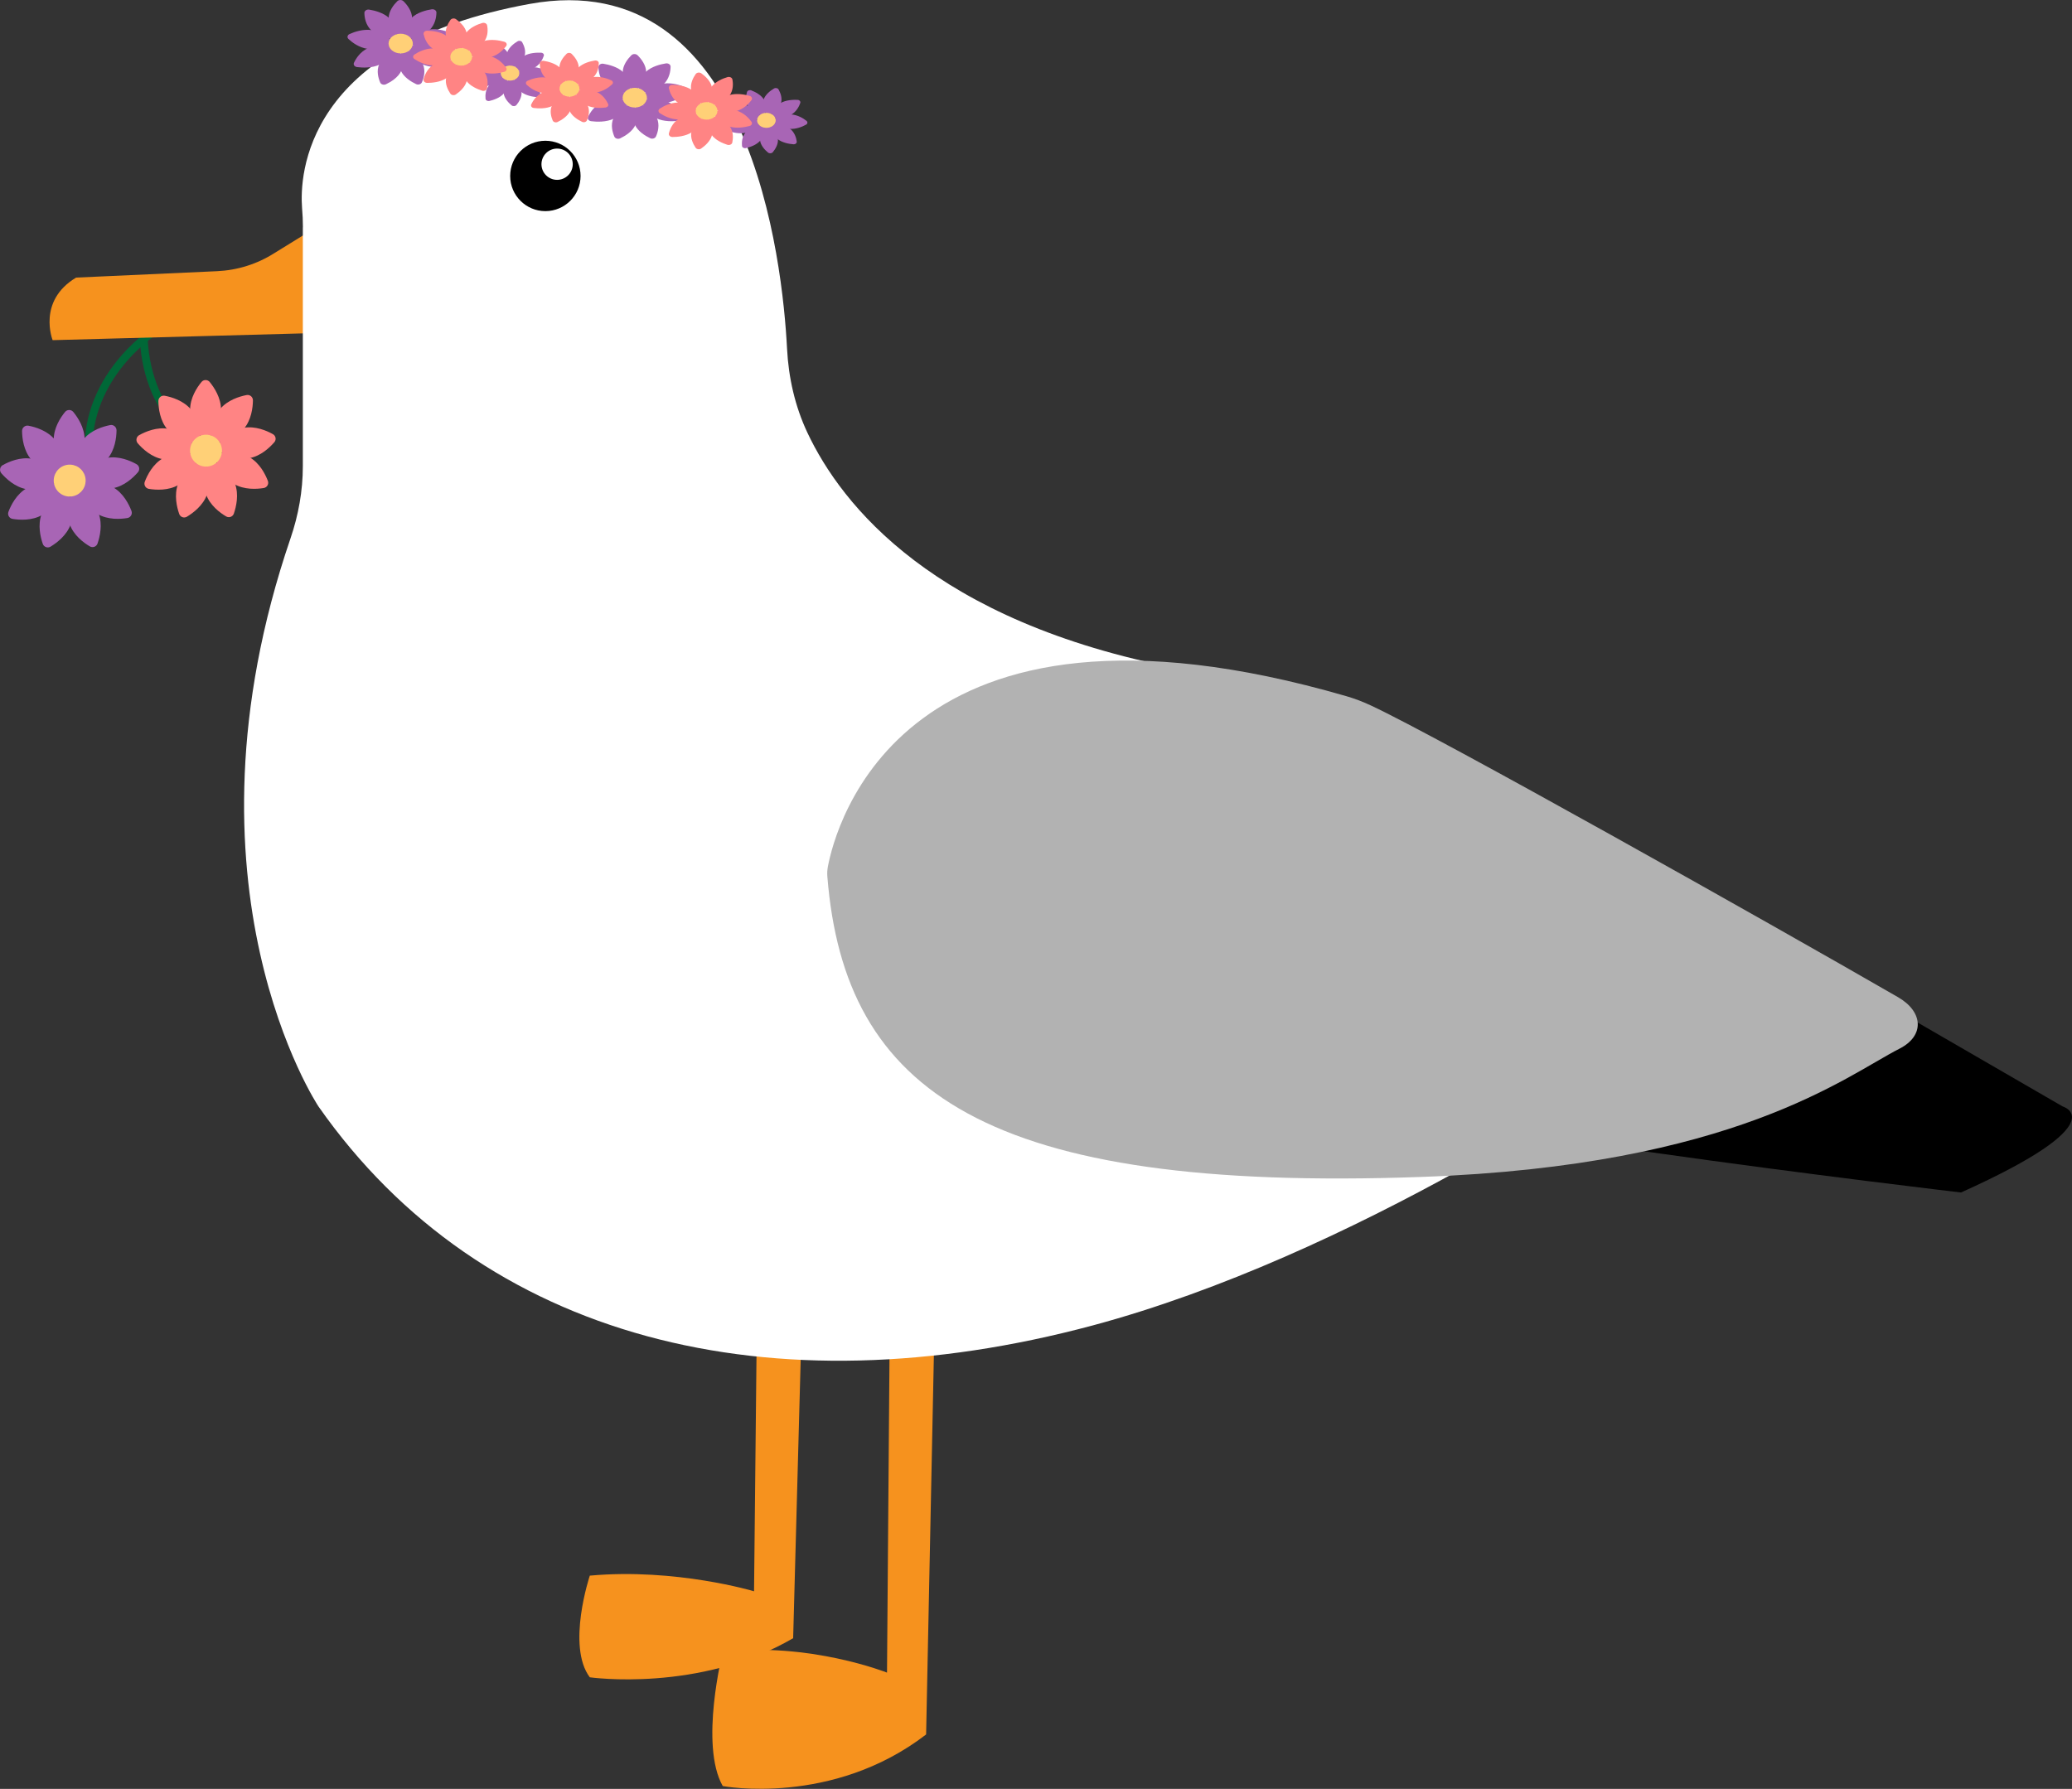 <?xml version="1.0" encoding="UTF-8"?><svg id="Layer_2" xmlns="http://www.w3.org/2000/svg" viewBox="0 0 264.92 228.77"><rect x="0" y="0" width="264.92" height="228.77" fill="#333333" stroke="none"/><defs><style>.cls-1{fill:none;stroke:#006837;stroke-miterlimit:10;}.cls-2,.cls-3,.cls-4,.cls-5,.cls-6,.cls-7,.cls-8{stroke-width:0px;}.cls-3{fill:#b2b2b2;}.cls-4{fill:#a865b5;}.cls-5{fill:#ff8484;}.cls-6{fill:#fff;}.cls-7{fill:#f6921e;}.cls-8{fill:#ffd077;}</style></defs><g id="havmåge_forår"><path class="cls-1" d="m22.75,40.49c-9.34,4.8-13.83,14.66-10.04,22.03"/><path class="cls-1" d="m19.49,35.17c-3.2,10,.6,20.14,8.49,22.67"/><path class="cls-4" d="m10.82,56.22c0,1.5-.86,2.82-1.45,3.54-.27.33-.78.33-1.05,0-.59-.72-1.45-2.03-1.45-3.54s.86-2.82,1.45-3.54c.27-.33.78-.33,1.05,0,.59.72,1.45,2.03,1.45,3.54Z"/><path class="cls-4" d="m7.01,56.22c.97,1.15,1.15,2.71,1.16,3.64,0,.43-.38.76-.81.68-.91-.17-2.42-.63-3.38-1.78s-1.15-2.71-1.16-3.64c0-.43.38-.76.81-.68.91.17,2.42.63,3.38,1.78Z"/><path class="cls-4" d="m4.08,58.67c1.48.26,2.62,1.34,3.23,2.04.28.33.19.83-.18,1.04-.81.45-2.25,1.07-3.73.81s-2.62-1.34-3.23-2.04c-.28-.33-.19-.83.18-1.04.81-.45,2.25-1.07,3.73-.81Z"/><path class="cls-4" d="m3.42,62.43c1.3-.75,2.87-.66,3.79-.51.43.07.68.51.53.91-.33.87-1.04,2.27-2.34,3.02s-2.87.66-3.79.51c-.43-.07-.68-.51-.53-.91.33-.87,1.04-2.27,2.34-3.02Z"/><path class="cls-4" d="m5.32,65.73c.51-1.41,1.78-2.35,2.57-2.83.37-.22.85-.05.99.36.3.87.67,2.41.15,3.82s-1.78,2.35-2.57,2.83c-.37.22-.85.05-.99-.36-.3-.87-.67-2.41-.15-3.82Z"/><path class="cls-4" d="m8.91,67.04c-.51-1.41-.15-2.94.15-3.82.14-.41.62-.58.99-.36.8.47,2.06,1.41,2.57,2.83s.15,2.94-.15,3.82c-.14.41-.62.58-.99.36-.8-.47-2.06-1.41-2.57-2.83Z"/><path class="cls-4" d="m12.49,65.74c-1.3-.75-2.01-2.16-2.34-3.02-.15-.4.1-.84.53-.91.91-.15,2.49-.24,3.79.51s2.01,2.16,2.34,3.02c.15.4-.1.84-.53.91-.91.15-2.49.24-3.79-.51Z"/><path class="cls-4" d="m14.4,62.44c-1.48.26-2.93-.36-3.73-.81-.38-.21-.47-.71-.18-1.04.61-.7,1.75-1.78,3.23-2.04,1.48-.26,2.93.36,3.73.81.38.21.47.71.18,1.04-.61.7-1.75,1.78-3.23,2.04Z"/><path class="cls-4" d="m13.74,58.68c-.97,1.15-2.47,1.6-3.38,1.78-.42.08-.81-.24-.81-.68.01-.93.2-2.49,1.16-3.64s2.47-1.6,3.38-1.78c.42-.08.81.24.81.68-.01.93-.2,2.49-1.16,3.64Z"/><circle class="cls-8" cx="8.91" cy="61.46" r="2.04"/><path class="cls-5" d="m28.26,52.39c0,1.5-.86,2.82-1.45,3.54-.27.33-.78.33-1.05,0-.59-.72-1.45-2.03-1.45-3.54s.86-2.82,1.45-3.54c.27-.33.78-.33,1.05,0,.59.72,1.45,2.03,1.45,3.54Z"/><path class="cls-5" d="m24.44,52.39c.97,1.15,1.15,2.71,1.16,3.64,0,.43-.38.76-.81.68-.91-.17-2.42-.63-3.38-1.78s-1.15-2.71-1.16-3.64c0-.43.38-.76.81-.68.91.17,2.42.63,3.38,1.78Z"/><path class="cls-5" d="m21.52,54.84c1.48.26,2.62,1.34,3.23,2.04.28.33.19.83-.18,1.04-.81.45-2.25,1.07-3.73.81s-2.62-1.34-3.23-2.04c-.28-.33-.19-.83.18-1.04.81-.45,2.25-1.07,3.73-.81Z"/><path class="cls-5" d="m20.85,58.59c1.3-.75,2.87-.66,3.79-.51.43.07.68.51.53.91-.33.87-1.04,2.27-2.34,3.02s-2.87.66-3.79.51c-.43-.07-.68-.51-.53-.91.33-.87,1.04-2.27,2.34-3.02Z"/><path class="cls-5" d="m22.76,61.9c.51-1.41,1.78-2.35,2.57-2.83.37-.22.85-.05.99.36.3.87.67,2.41.15,3.82s-1.78,2.35-2.57,2.83c-.37.22-.85.05-.99-.36-.3-.87-.67-2.41-.15-3.82Z"/><path class="cls-5" d="m26.34,63.21c-.51-1.41-.15-2.94.15-3.82.14-.41.62-.58.99-.36.8.47,2.06,1.41,2.57,2.83s.15,2.94-.15,3.82c-.14.41-.62.58-.99.36-.8-.47-2.06-1.41-2.57-2.83Z"/><path class="cls-5" d="m29.93,61.9c-1.3-.75-2.01-2.16-2.34-3.02-.15-.4.1-.84.53-.91.91-.15,2.49-.24,3.79.51s2.01,2.16,2.34,3.02c.15.4-.1.84-.53.91-.91.15-2.49.24-3.79-.51Z"/><path class="cls-5" d="m31.84,58.6c-1.48.26-2.93-.36-3.73-.81-.38-.21-.47-.71-.18-1.04.61-.7,1.75-1.78,3.23-2.04,1.48-.26,2.93.36,3.73.81.38.21.47.71.18,1.04-.61.7-1.75,1.78-3.23,2.04Z"/><path class="cls-5" d="m31.18,54.84c-.97,1.15-2.47,1.6-3.38,1.78-.42.08-.81-.24-.81-.68.01-.93.2-2.49,1.16-3.64s2.47-1.6,3.38-1.78c.42-.08.81.24.81.68-.01.93-.2,2.49-1.16,3.64Z"/><circle class="cls-8" cx="26.34" cy="57.63" r="2.04"/><g id="ben_copy_3"><path class="cls-7" d="m96.73,172.76l-.32,30.74s-10-3-21-2c0,0-3,9,0,13,0,0,14,2,26-5l1-37-5.68.26Z"/><path class="cls-7" d="m113.73,173.34l-.32,40.56s-10-3.96-21-2.64c0,0-3,11.87,0,17.15,0,0,14,2.64,26-6.6l1-48.82-5.68.34Z"/></g><path id="næb" class="cls-7" d="m39.73,29.5s5,6,4,13l-37,1s-2-5,3-8l18.03-.82c2.6-.12,5.12-.91,7.32-2.31l4.65-2.87Z"/><path id="krop" class="cls-6" d="m38.73,29.07c0-.83-.04-1.65-.11-2.48-.31-4.1.23-20.84,29.11-26.09,28.3-5.14,32.33,33.09,32.9,44.09.19,3.72,1.02,7.39,2.61,10.76,4.37,9.26,16.15,24.15,47.48,30.15,13.81,2.64,25.72,7.27,35.65,12.49,20.54,10.79,20.78,40.25.49,51.5-14.01,7.77-30.66,15.58-47.14,20.01-41,11-78,2-99-28,0,0-18.77-28.15-3.58-72.64,1.02-2.98,1.58-6.09,1.58-9.24v-30.55Z"/><path id="sort_på_vinge" class="cls-2" d="m225.73,119.5l38,22s7,2-13,11c0,0-77-9-85-14s5-21,5-21l55,2Z"/><g id="grå_vinge_copy_3"><path class="cls-3" d="m105.84,110.88c.93-5.02,9.36-38.37,66.3-21.85,1.07.31,2.12.71,3.14,1.19,8.78,4.09,50.74,27.69,67.39,37.3,3.25,1.87,3.42,4.94.21,6.58-6.89,3.51-21.06,14.98-61.14,16.41-55.63,1.99-73.76-10.83-75.96-38.45-.03-.39-.01-.78.06-1.17Z"/></g><g id="_øje_copy_4"><circle class="cls-2" cx="69.73" cy="22.5" r="4.5"/><circle class="cls-6" cx="71.23" cy="21" r="2"/></g><g id="blomsterkrans"><path class="cls-4" d="m68.34,8.66c-.71.41-1.63.43-2.17.41-.25-.01-.42-.21-.35-.4.14-.42.48-1.11,1.19-1.52s1.63-.43,2.17-.41c.25.01.42.21.35.4-.14.42-.48,1.11-1.19,1.52Z"/><path class="cls-4" d="m67.06,7.19c-.22.68-.9,1.18-1.34,1.44-.2.12-.49.06-.59-.13-.22-.4-.52-1.1-.29-1.78s.9-1.18,1.34-1.44c.2-.12.49-.06.59.13.22.4.52,1.1.29,1.78Z"/><path class="cls-4" d="m64.91,6.74c.37.64.25,1.37.12,1.8-.06.2-.33.3-.55.21-.49-.19-1.27-.57-1.64-1.21s-.25-1.37-.12-1.8c.06-.2.33-.3.55-.21.49.19,1.27.57,1.64,1.21Z"/><path class="cls-4" d="m62.9,7.51c.79.3,1.28.92,1.52,1.31.11.18-.01.4-.26.45-.52.11-1.43.22-2.22-.08s-1.28-.92-1.52-1.31c-.11-.18.01-.4.26-.45.52-.11,1.43-.22,2.22.08Z"/><path class="cls-4" d="m61.98,9.14c.84-.19,1.71.04,2.21.22.23.08.31.31.16.48-.31.35-.92.91-1.76,1.1s-1.71-.04-2.21-.22c-.23-.08-.31-.31-.16-.48.31-.35.92-.91,1.76-1.1Z"/><path class="cls-4" d="m62.56,10.87c.5-.58,1.35-.86,1.86-.98.24-.06.48.08.5.28.04.43.02,1.17-.48,1.76s-1.35.86-1.86.98c-.24.06-.48-.08-.5-.28-.04-.43-.02-1.17.48-1.76Z"/><path class="cls-4" d="m64.39,11.89c-.08-.7.35-1.36.65-1.72.14-.17.43-.19.61-.05.38.31.95.89,1.03,1.59s-.35,1.36-.65,1.72c-.14.17-.43.19-.61.05-.38-.31-.95-.89-1.03-1.59Z"/><path class="cls-4" d="m66.6,11.73c-.62-.5-.81-1.22-.87-1.65-.03-.2.18-.37.43-.35.54.04,1.43.19,2.06.69s.81,1.22.87,1.65c.03.2-.18.37-.43.35-.54-.04-1.43-.19-2.06-.69Z"/><path class="cls-4" d="m68.16,10.45c-.87-.06-1.59-.51-1.98-.82-.18-.14-.16-.38.05-.49.44-.25,1.25-.6,2.12-.54s1.59.51,1.98.82c.18.14.16.38-.05.49-.44.25-1.25.6-2.12.54Z"/><ellipse class="cls-8" cx="65.21" cy="9.35" rx="1.19" ry=".96"/><path class="cls-4" d="m101.13,14.69c-.71.41-1.63.43-2.17.41-.25-.01-.42-.21-.35-.4.14-.42.48-1.11,1.19-1.52s1.63-.43,2.17-.41c.25.01.42.21.35.4-.14.42-.48,1.11-1.19,1.52Z"/><path class="cls-4" d="m99.84,13.23c-.22.68-.9,1.18-1.34,1.44-.2.12-.49.06-.59-.13-.22-.4-.52-1.1-.29-1.78s.9-1.18,1.34-1.44c.2-.12.49-.06.59.13.22.4.52,1.1.29,1.78Z"/><path class="cls-4" d="m97.7,12.77c.37.64.25,1.37.12,1.8-.06.2-.33.3-.55.21-.49-.19-1.27-.57-1.64-1.21s-.25-1.37-.12-1.8c.06-.2.33-.3.55-.21.49.19,1.27.57,1.64,1.21Z"/><path class="cls-4" d="m95.69,13.54c.79.3,1.28.92,1.52,1.31.11.18-.01.4-.26.45-.52.11-1.43.22-2.22-.08s-1.28-.92-1.52-1.31c-.11-.18.01-.4.26-.45.52-.11,1.43-.22,2.22.08Z"/><path class="cls-4" d="m94.76,15.17c.84-.19,1.71.04,2.21.22.23.08.31.31.16.48-.31.35-.92.91-1.76,1.1s-1.71-.04-2.21-.22c-.23-.08-.31-.31-.16-.48.31-.35.92-.91,1.76-1.1Z"/><path class="cls-4" d="m95.35,16.9c.5-.58,1.35-.86,1.86-.98.24-.06.48.08.5.28.04.43.02,1.17-.48,1.76s-1.35.86-1.86.98c-.24.06-.48-.08-.5-.28-.04-.43-.02-1.17.48-1.76Z"/><path class="cls-4" d="m97.17,17.92c-.08-.7.35-1.36.65-1.72.14-.17.43-.19.61-.05.38.31.95.89,1.03,1.59s-.35,1.36-.65,1.72c-.14.17-.43.19-.61.05-.38-.31-.95-.89-1.03-1.59Z"/><path class="cls-4" d="m99.38,17.76c-.62-.5-.81-1.22-.87-1.65-.03-.2.18-.37.43-.35.54.04,1.43.19,2.06.69s.81,1.22.87,1.65c.03.2-.18.37-.43.35-.54-.04-1.43-.19-2.06-.69Z"/><path class="cls-4" d="m100.94,16.48c-.87-.06-1.59-.51-1.98-.82-.18-.14-.16-.38.05-.49.44-.25,1.25-.6,2.12-.54s1.59.51,1.98.82c.18.14.16.38-.05.49-.44.25-1.25.6-2.12.54Z"/><ellipse class="cls-8" cx="97.99" cy="15.39" rx="1.19" ry=".96"/><path class="cls-4" d="m52.69,2.34c0,.93-.66,1.74-1.1,2.18-.21.21-.59.21-.8,0-.45-.44-1.1-1.25-1.1-2.18s.66-1.74,1.1-2.18c.21-.21.59-.21.8,0,.45.44,1.1,1.25,1.1,2.18Z"/><path class="cls-4" d="m49.78,2.33c.74.71.88,1.67.89,2.24,0,.27-.29.47-.61.42-.69-.11-1.84-.39-2.58-1.1s-.88-1.67-.89-2.24c0-.27.29-.47.61-.42.69.11,1.84.39,2.58,1.1Z"/><path class="cls-4" d="m47.55,3.85c1.13.16,2,.83,2.46,1.26.22.2.15.51-.14.64-.62.28-1.72.66-2.85.5s-2-.83-2.46-1.26c-.22-.2-.15-.51.14-.64.62-.28,1.72-.66,2.85-.5Z"/><path class="cls-4" d="m47.04,6.16c.99-.46,2.19-.41,2.89-.32.33.04.52.31.4.56-.25.53-.79,1.4-1.78,1.86s-2.19.41-2.89.32c-.33-.04-.52-.31-.4-.56.25-.53.79-1.4,1.78-1.86Z"/><path class="cls-4" d="m48.49,8.2c.39-.87,1.35-1.45,1.96-1.74.28-.14.65-.03.75.22.23.54.51,1.48.12,2.35s-1.35,1.45-1.96,1.74c-.28.14-.65.03-.75-.22-.23-.54-.51-1.48-.12-2.35Z"/><path class="cls-4" d="m51.23,9.01c-.39-.87-.12-1.82.12-2.35.11-.25.47-.36.75-.22.61.29,1.57.87,1.96,1.74s.12,1.82-.12,2.35c-.11.25-.47.36-.75.22-.61-.29-1.57-.87-1.96-1.74Z"/><path class="cls-4" d="m53.96,8.2c-.99-.46-1.53-1.33-1.78-1.86-.12-.25.08-.52.4-.56.7-.09,1.89-.15,2.89.32s1.53,1.33,1.78,1.86c.12.25-.08.52-.4.56-.7.09-1.89.15-2.89-.32Z"/><path class="cls-4" d="m55.42,6.17c-1.13.16-2.23-.22-2.85-.5-.29-.13-.35-.44-.14-.64.46-.43,1.33-1.1,2.46-1.26s2.23.22,2.85.5c.29.13.35.44.14.64-.46.43-1.33,1.1-2.46,1.26Z"/><path class="cls-4" d="m54.91,3.85c-.74.71-1.89.99-2.58,1.1-.32.05-.62-.15-.61-.42.01-.57.15-1.53.89-2.24s1.89-.99,2.58-1.1c.32-.05.62.15.61.42-.01.57-.15,1.53-.89,2.24Z"/><ellipse class="cls-8" cx="51.23" cy="5.57" rx="1.55" ry="1.26"/><path class="cls-4" d="m82.62,9.25c0,.93-.66,1.74-1.1,2.18-.21.21-.59.21-.8,0-.45-.44-1.1-1.25-1.1-2.18s.66-1.74,1.1-2.18c.21-.21.59-.21.8,0,.45.44,1.1,1.25,1.1,2.18Z"/><path class="cls-4" d="m79.71,9.25c.74.71.88,1.67.89,2.24,0,.27-.29.47-.61.42-.69-.11-1.84-.39-2.58-1.1s-.88-1.67-.89-2.24c0-.27.29-.47.61-.42.69.11,1.84.39,2.58,1.1Z"/><path class="cls-4" d="m77.48,10.76c1.13.16,2,.83,2.46,1.26.22.2.15.51-.14.64-.62.28-1.72.66-2.85.5s-2-.83-2.46-1.26c-.22-.2-.15-.51.14-.64.62-.28,1.72-.66,2.85-.5Z"/><path class="cls-4" d="m76.97,13.08c.99-.46,2.19-.41,2.89-.32.33.04.52.31.4.56-.25.53-.79,1.4-1.78,1.86s-2.19.41-2.89.32c-.33-.04-.52-.31-.4-.56.25-.53.79-1.4,1.78-1.86Z"/><path class="cls-4" d="m78.43,15.12c.39-.87,1.35-1.45,1.96-1.74.28-.14.65-.03.75.22.23.54.51,1.48.12,2.35s-1.35,1.45-1.96,1.74c-.28.14-.65.03-.75-.22-.23-.54-.51-1.48-.12-2.35Z"/><path class="cls-4" d="m81.16,15.93c-.39-.87-.12-1.82.12-2.35.11-.25.47-.36.75-.22.61.29,1.57.87,1.96,1.74s.12,1.82-.12,2.35c-.11.25-.47.36-.75.22-.61-.29-1.57-.87-1.96-1.74Z"/><path class="cls-4" d="m83.9,15.12c-.99-.46-1.53-1.33-1.78-1.86-.12-.25.08-.52.4-.56.7-.09,1.89-.15,2.89.32s1.53,1.33,1.78,1.86c.12.25-.08.52-.4.56-.7.09-1.89.15-2.89-.32Z"/><path class="cls-4" d="m85.35,13.09c-1.13.16-2.23-.22-2.85-.5-.29-.13-.35-.44-.14-.64.46-.43,1.33-1.1,2.46-1.26s2.23.22,2.85.5c.29.13.35.44.14.64-.46.43-1.33,1.1-2.46,1.26Z"/><path class="cls-4" d="m84.85,10.77c-.74.71-1.89.99-2.58,1.1-.32.05-.62-.15-.61-.42.01-.57.15-1.53.89-2.24s1.89-.99,2.58-1.1c.32-.05.62.15.61.42-.01.57-.15,1.53-.89,2.24Z"/><ellipse class="cls-8" cx="81.16" cy="12.49" rx="1.55" ry="1.26"/><path class="cls-5" d="m74,8.68c0,.76-.54,1.42-.91,1.79-.17.17-.49.17-.66,0-.37-.36-.91-1.03-.91-1.79s.54-1.42.91-1.79c.17-.17.49-.17.66,0,.37.36.91,1.03.91,1.79Z"/><path class="cls-5" d="m71.62,8.68c.6.58.72,1.37.73,1.84,0,.22-.24.38-.5.34-.57-.09-1.51-.32-2.11-.9s-.72-1.37-.73-1.84c0-.22.24-.38.5-.34.57.09,1.51.32,2.11.9Z"/><path class="cls-5" d="m69.79,9.92c.92.13,1.64.68,2.02,1.03.18.17.12.42-.11.52-.51.23-1.41.54-2.33.41s-1.64-.68-2.02-1.03c-.18-.17-.12-.42.11-.52.51-.23,1.41-.54,2.33-.41Z"/><path class="cls-5" d="m69.38,11.82c.81-.38,1.79-.33,2.37-.26.27.03.42.26.33.46-.21.44-.65,1.15-1.46,1.53s-1.79.33-2.37.26c-.27-.03-.42-.26-.33-.46.21-.44.65-1.15,1.46-1.53Z"/><path class="cls-5" d="m70.57,13.49c.32-.71,1.11-1.19,1.61-1.43.23-.11.53-.02.62.18.19.44.42,1.22.1,1.93s-1.11,1.19-1.61,1.43c-.23.11-.53.02-.62-.18-.19-.44-.42-1.22-.1-1.93Z"/><path class="cls-5" d="m72.81,14.15c-.32-.71-.09-1.49.1-1.93.09-.21.39-.29.62-.18.5.24,1.29.71,1.61,1.43s.09,1.49-.1,1.93c-.09.21-.39.29-.62.18-.5-.24-1.29-.71-1.61-1.43Z"/><path class="cls-5" d="m75.05,13.49c-.81-.38-1.25-1.09-1.46-1.53-.1-.2.06-.43.33-.46.57-.07,1.55-.12,2.37.26s1.25,1.09,1.46,1.53c.1.2-.06.43-.33.46-.57.07-1.55.12-2.37-.26Z"/><path class="cls-5" d="m76.24,11.82c-.92.13-1.83-.18-2.33-.41-.24-.11-.29-.36-.11-.52.38-.35,1.09-.9,2.02-1.03s1.83.18,2.33.41c.24.11.29.36.11.52-.38.35-1.09.9-2.02,1.03Z"/><path class="cls-5" d="m75.83,9.92c-.6.58-1.54.81-2.11.9-.26.04-.51-.12-.5-.34,0-.47.12-1.26.73-1.84s1.54-.81,2.11-.9c.26-.04.51.12.5.34,0,.47-.12,1.26-.73,1.84Z"/><ellipse class="cls-8" cx="72.81" cy="11.33" rx="1.27" ry="1.03"/><path class="cls-5" d="m61.91,5.31c-.52.71-1.48,1.1-2.07,1.27-.28.08-.57-.06-.62-.29-.1-.5-.15-1.37.37-2.08s1.48-1.1,2.07-1.27c.28-.08.57.06.62.29.1.5.15,1.37-.37,2.08Z"/><path class="cls-5" d="m59.67,4.24c.17.82-.26,1.61-.57,2.05-.15.21-.49.25-.71.1-.47-.34-1.2-.97-1.37-1.79s.26-1.61.57-2.05c.15-.21.49-.25.71-.1.47.34,1.2.97,1.37,1.79Z"/><path class="cls-5" d="m57.1,4.59c.78.54,1.08,1.37,1.19,1.87.05.23-.17.45-.47.44-.63-.01-1.69-.12-2.47-.66s-1.08-1.37-1.19-1.87c-.05-.23.17-.45.47-.44.63.01,1.69.12,2.47.66Z"/><path class="cls-5" d="m55.41,6.19c1.02,0,1.92.49,2.4.81.23.15.22.43,0,.58-.49.32-1.39.79-2.42.78s-1.92-.49-2.4-.81c-.23-.15-.22-.43,0-.58.49-.32,1.39-.79,2.42-.78Z"/><path class="cls-5" d="m55.39,8.29c.79-.53,1.86-.62,2.49-.62.29,0,.51.21.46.45-.12.5-.44,1.33-1.23,1.86s-1.86.62-2.49.62c-.29,0-.51-.21-.46-.45.12-.5.44-1.33,1.23-1.86Z"/><path class="cls-5" d="m57.05,9.91c.19-.81.93-1.44,1.41-1.77.22-.15.56-.1.7.11.3.45.72,1.25.53,2.06s-.93,1.44-1.41,1.77c-.22.15-.56.1-.7-.11-.3-.45-.72-1.25-.53-2.06Z"/><path class="cls-5" d="m59.6,10.3c-.5-.72-.43-1.59-.33-2.09.05-.23.35-.37.62-.29.59.19,1.54.58,2.05,1.3s.43,1.59.33,2.09c-.05.23-.35.37-.62.29-.59-.19-1.54-.58-2.05-1.3Z"/><path class="cls-5" d="m61.86,9.26c-.96-.29-1.59-.99-1.91-1.43-.15-.21-.03-.47.25-.54.6-.16,1.64-.36,2.6-.07s1.59.99,1.91,1.43c.15.21.03.47-.25.54-.6.16-1.64.36-2.6.07Z"/><path class="cls-5" d="m62.78,7.29c-.97.28-2.01.07-2.6-.1-.28-.08-.39-.34-.24-.55.33-.44.98-1.13,1.94-1.4s2.01-.07,2.6.1c.28.08.39.34.24.55-.33.44-.98,1.13-1.94,1.4Z"/><ellipse class="cls-8" cx="58.97" cy="7.27" rx="1.39" ry="1.12"/><path class="cls-5" d="m93.27,12.23c-.52.71-1.48,1.1-2.07,1.27-.28.08-.57-.06-.62-.29-.1-.5-.15-1.37.37-2.08s1.48-1.1,2.07-1.27c.28-.08.57.06.62.29.1.5.15,1.37-.37,2.08Z"/><path class="cls-5" d="m91.03,11.16c.17.82-.26,1.61-.57,2.05-.15.21-.49.25-.71.1-.47-.34-1.2-.97-1.37-1.79s.26-1.61.57-2.05c.15-.21.49-.25.71-.1.47.34,1.2.97,1.37,1.79Z"/><path class="cls-5" d="m88.46,11.51c.78.54,1.08,1.37,1.19,1.87.05.23-.17.45-.47.44-.63-.01-1.69-.12-2.47-.66s-1.08-1.37-1.19-1.87c-.05-.23.17-.45.47-.44.63.01,1.69.12,2.47.66Z"/><path class="cls-5" d="m86.78,13.11c1.02,0,1.92.49,2.4.81.23.15.22.43,0,.58-.49.32-1.39.79-2.42.78s-1.92-.49-2.4-.81c-.23-.15-.22-.43,0-.58.49-.32,1.39-.79,2.42-.78Z"/><path class="cls-5" d="m86.75,15.21c.79-.53,1.86-.62,2.49-.62.29,0,.51.21.46.45-.12.5-.44,1.33-1.23,1.86s-1.86.62-2.49.62c-.29,0-.51-.21-.46-.45.12-.5.44-1.33,1.23-1.86Z"/><path class="cls-5" d="m88.41,16.83c.19-.81.93-1.44,1.41-1.77.22-.15.56-.1.7.11.3.45.72,1.25.53,2.06s-.93,1.44-1.41,1.77c-.22.15-.56.1-.7-.11-.3-.45-.72-1.25-.53-2.06Z"/><path class="cls-5" d="m90.96,17.22c-.5-.72-.43-1.59-.33-2.09.05-.23.35-.37.62-.29.59.19,1.54.58,2.05,1.3s.43,1.59.33,2.09c-.05.23-.35.37-.62.29-.59-.19-1.54-.58-2.05-1.3Z"/><path class="cls-5" d="m93.23,16.18c-.96-.29-1.59-.99-1.91-1.43-.15-.21-.03-.47.25-.54.6-.16,1.64-.36,2.6-.07s1.59.99,1.91,1.43c.15.21.03.47-.25.54-.6.16-1.64.36-2.6.07Z"/><path class="cls-5" d="m94.14,14.21c-.97.28-2.01.07-2.6-.1-.28-.08-.39-.34-.24-.55.33-.44.98-1.13,1.94-1.4s2.01-.07,2.6.1c.28.08.39.34.24.55-.33.44-.98,1.13-1.94,1.4Z"/><ellipse class="cls-8" cx="90.34" cy="14.18" rx="1.39" ry="1.12"/></g></g></svg>